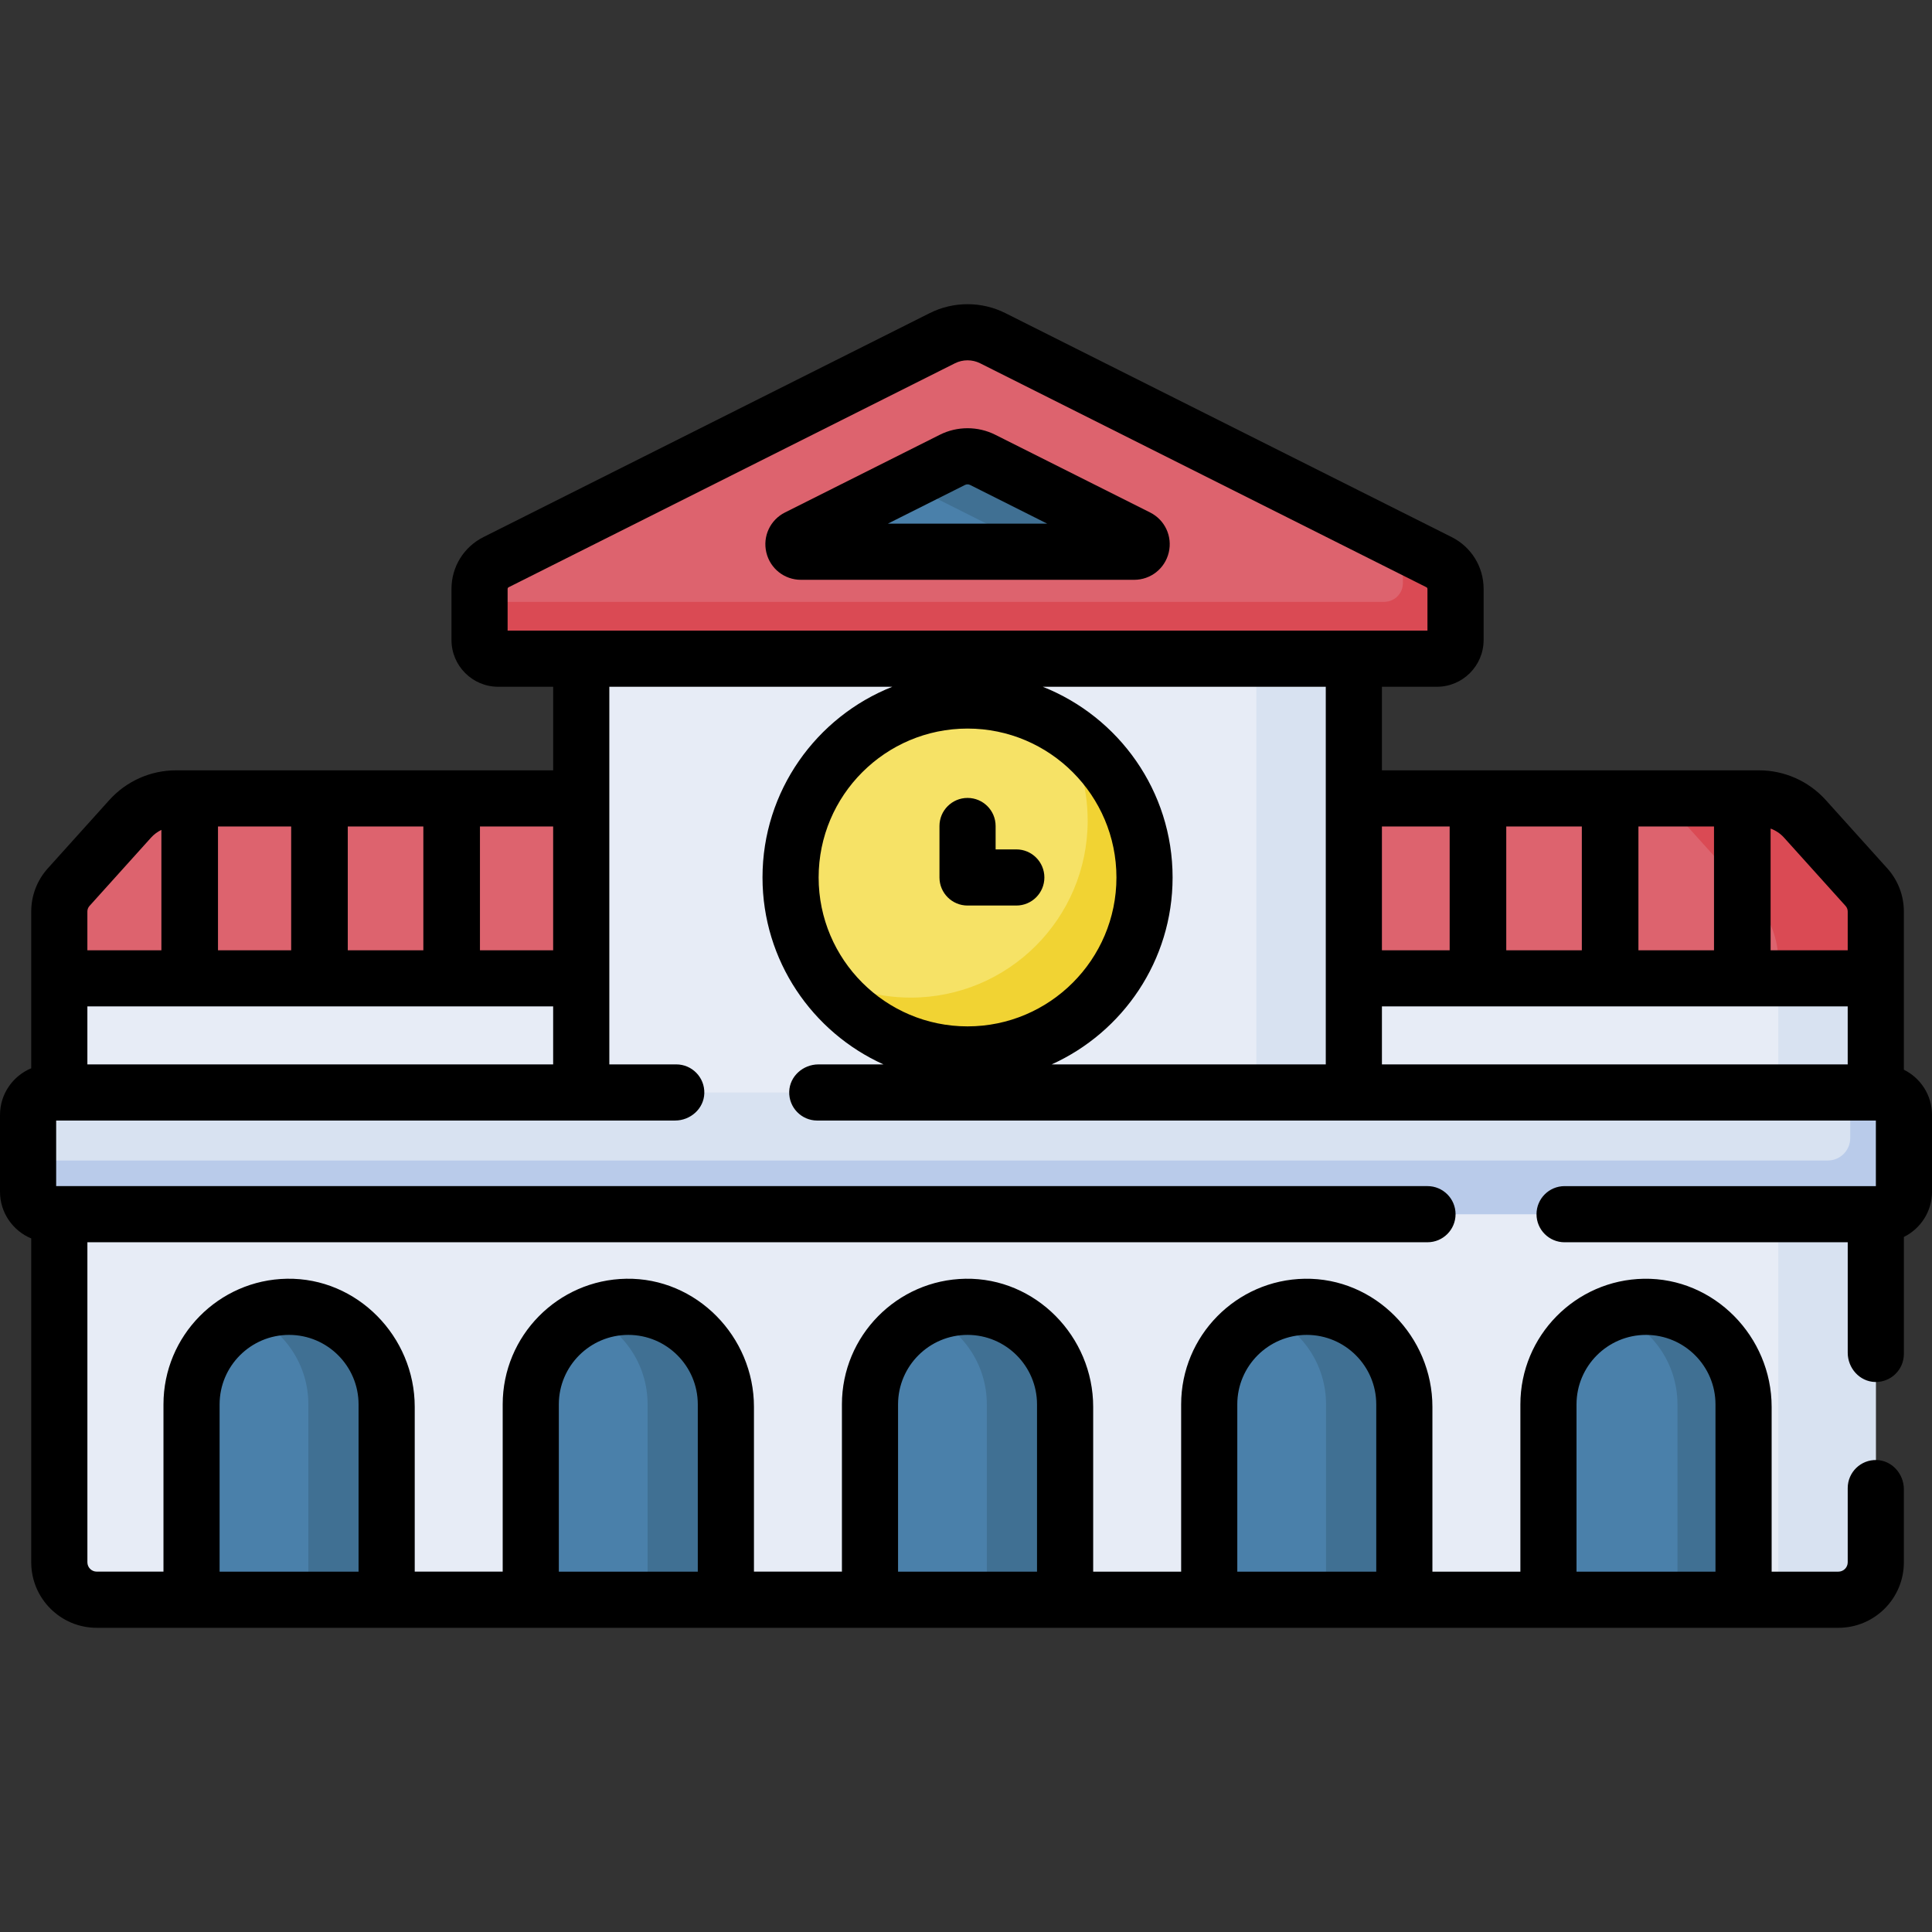 <svg id="Capa_1" enable-background="new 0 0 512 512" height="512" viewBox="0 0 512 512" width="512" xmlns="http://www.w3.org/2000/svg"><rect x="0" y="0" width="512" height="512" fill="#333333" stroke="none"/><g><g><path d="m497.102 252.898h-481.387v161.049c0 5.523 4.477 10 10 10h461.387c5.523 0 10-4.477 10-10z" fill="#e7ecf6"/></g><g><path d="m471.249 252.898v171.049h15.933c5.479 0 9.92-4.441 9.92-9.92v-161.129z" fill="#d8e2f1"/></g><g><path d="m466.158 211.583h-419.499c-4.635 0-9.052 1.966-12.154 5.41l-16.317 18.117c-1.592 1.767-2.472 4.061-2.472 6.439v17.72h481.387v-17.72c0-2.378-.881-4.672-2.472-6.439l-16.317-18.117c-3.104-3.443-7.521-5.41-12.156-5.41z" fill="#dd636e"/></g><g><path d="m494.63 235.11-16.317-18.117c-3.102-3.444-7.519-5.41-12.154-5.41h-25.656l24.85 27.59c3.795 4.214 5.896 9.684 5.896 15.356v4.741h25.853v-17.721c0-2.378-.881-4.672-2.472-6.439z" fill="#da4a54"/></g><g><path d="m154.032 153.194h204.752v145.576h-204.752z" fill="#e7ecf6"/></g><g><path d="m332.932 153.194h25.853v145.576h-25.853z" fill="#d8e2f1"/></g><g><path d="m76.61 346.32c-14.278 0-25.853 11.575-25.853 25.853v51.773h51.707v-51.773c0-14.278-11.575-25.853-25.854-25.853z" fill="#4a80aa"/></g><g><path d="m166.509 346.32c-14.278 0-25.853 11.575-25.853 25.853v51.773h51.707v-51.773c0-14.278-11.575-25.853-25.854-25.853z" fill="#4a80aa"/></g><g><path d="m256.409 346.32c-14.278 0-25.853 11.575-25.853 25.853v51.773h51.707v-51.773c-.001-14.278-11.576-25.853-25.854-25.853z" fill="#4a80aa"/></g><g><path d="m346.308 346.32c-14.278 0-25.853 11.575-25.853 25.853v51.773h51.707v-51.773c-.001-14.278-11.576-25.853-25.854-25.853z" fill="#4a80aa"/></g><g><path d="m436.207 346.32c-14.278 0-25.853 11.575-25.853 25.853v51.773h51.707v-51.773c-.001-14.278-11.576-25.853-25.854-25.853z" fill="#4a80aa"/></g><g><path d="m76.61 346.32c-3.69 0-7.196.778-10.372 2.171 9.113 3.997 15.481 13.094 15.481 23.682v51.773h20.744v-51.773c.001-14.279-11.574-25.853-25.853-25.853z" fill="#407093"/></g><g><path d="m166.51 346.32c-3.69 0-7.196.778-10.372 2.171 9.113 3.997 15.481 13.094 15.481 23.682v51.773h20.744v-51.773c0-14.279-11.575-25.853-25.853-25.853z" fill="#407093"/></g><g><path d="m256.409 346.32c-3.69 0-7.196.778-10.372 2.171 9.113 3.997 15.481 13.094 15.481 23.682v51.773h20.744v-51.773c0-14.279-11.575-25.853-25.853-25.853z" fill="#407093"/></g><g><path d="m346.308 346.32c-3.69 0-7.196.778-10.372 2.171 9.113 3.997 15.481 13.094 15.481 23.682v51.773h20.744v-51.773c0-14.279-11.575-25.853-25.853-25.853z" fill="#407093"/></g><g><path d="m436.207 346.32c-3.075 0-6.023.539-8.758 1.524 9.967 3.589 17.095 13.125 17.095 24.329v51.773h17.516v-51.773c0-14.279-11.575-25.853-25.853-25.853z" fill="#407093"/></g><g><path d="m385.733 169.602v-13.532c0-3.002-1.694-5.747-4.376-7.093l-118.274-59.354c-4.2-2.108-9.148-2.108-13.348 0l-118.274 59.355c-2.683 1.346-4.376 4.091-4.376 7.093v13.532c0 2.739 2.221 4.96 4.96 4.96h248.728c2.739-.001 4.96-2.221 4.96-4.961z" fill="#dd636e"/></g><g><path d="m381.356 148.978-9.573-4.804v10.363c0 2.739-2.221 4.96-4.96 4.96h-239.739v10.106c0 2.739 2.221 4.96 4.96 4.96h248.728c2.739 0 4.96-2.221 4.96-4.96v-13.533c.001-3.001-1.693-5.746-4.376-7.092z" fill="#da4a54"/></g><g><path d="m498.608 321.779h-485.216c-3.287 0-5.952-2.665-5.952-5.952v-20.354c0-3.287 2.665-5.952 5.952-5.952h485.216c3.287 0 5.952 2.665 5.952 5.952v20.354c0 3.288-2.665 5.952-5.952 5.952z" fill="#d8e2f1"/></g><g><path d="m498.608 289.521h-8.278v12.076c0 3.287-2.665 5.952-5.952 5.952h-476.938v8.278c0 3.287 2.665 5.952 5.952 5.952h485.216c3.287 0 5.952-2.665 5.952-5.952v-20.354c0-3.287-2.665-5.952-5.952-5.952z" fill="#b9cbea"/></g><g><circle cx="256.409" cy="232.538" fill="#f6e266" r="46.901"/></g><g><path d="m281.172 192.711c4.479 7.188 7.074 15.671 7.074 24.763 0 25.903-20.998 46.901-46.901 46.901-9.093 0-17.576-2.595-24.763-7.074 8.28 13.289 23.017 22.138 39.827 22.138 25.903 0 46.901-20.999 46.901-46.901 0-16.81-8.849-31.547-22.138-39.827z" fill="#f1d333"/></g><g><path d="m301.453 142.459-41.04-20.595c-2.52-1.265-5.489-1.265-8.009 0l-41.04 20.595c-1.87.938-1.202 3.757.89 3.757h88.309c2.092 0 2.76-2.819.89-3.757z" fill="#4a80aa"/></g><g><path d="m276.282 146.216h24.281c2.092 0 2.76-2.819.89-3.757l-41.04-20.595c-2.52-1.265-5.489-1.265-8.009 0l-12.324 6.185z" fill="#407093"/></g><g><path d="m269.331 225.098h-5.482v-6.198c0-4.109-3.331-7.44-7.44-7.44s-7.44 3.331-7.44 7.44v13.638c0 4.109 3.331 7.44 7.44 7.44h12.922c4.109 0 7.44-3.331 7.44-7.44s-3.331-7.44-7.44-7.44z"/><g><path d="m304.791 135.81h-.001l-41.04-20.596c-4.596-2.307-10.085-2.306-14.682 0l-41.041 20.596c-3.921 1.969-5.953 6.326-4.942 10.595 1.012 4.269 4.783 7.251 9.17 7.251h88.309c4.387 0 8.158-2.982 9.17-7.251 1.01-4.269-1.021-8.626-4.943-10.595zm-69.501 2.966 20.451-10.263c.419-.21.919-.209 1.335 0l20.451 10.263z"/><path d="m504.542 283.486v-41.936c0-4.218-1.562-8.286-4.385-11.42l-16.317-18.116c-4.505-5.002-10.95-7.871-17.682-7.871h-99.933v-22.141h14.548c6.848 0 12.4-5.552 12.4-12.4v-13.532c0-5.852-3.249-11.117-8.48-13.743l-118.273-59.354c-6.268-3.145-13.753-3.146-20.022 0l-118.274 59.354c-5.23 2.625-8.479 7.891-8.479 13.743v13.532c0 6.848 5.552 12.4 12.4 12.4h14.548v22.141h-99.935c-6.743 0-13.169 2.861-17.681 7.871l-16.318 18.118c-2.822 3.133-4.384 7.201-4.384 11.418v41.553c-4.852 2.013-8.275 6.798-8.275 12.37v20.354c0 5.572 3.423 10.357 8.275 12.371v85.828c0 9.588 7.772 17.36 17.36 17.36h461.547c9.588 0 17.36-7.772 17.36-17.36v-19.356c0-4.074-3.139-7.626-7.211-7.748-4.213-.126-7.669 3.251-7.669 7.436v19.668c0 1.37-1.11 2.48-2.48 2.48h-17.682v-43.67c0-18.628-15.244-34.269-33.869-33.952-18.094.308-32.717 15.122-32.717 33.288v44.333h-23.313v-43.67c0-18.628-15.244-34.269-33.869-33.952-18.093.308-32.718 15.122-32.718 33.288v44.333h-23.313v-43.67c0-18.628-15.244-34.269-33.869-33.952-18.094.308-32.717 15.122-32.717 33.288v44.333h-23.313v-43.67c0-18.628-15.244-34.269-33.869-33.951-18.093.309-32.717 15.123-32.717 33.288v44.333h-23.313v-43.67c0-18.628-15.244-34.269-33.869-33.952-18.094.309-32.717 15.123-32.717 33.288v44.333h-17.682c-1.37 0-2.48-1.11-2.48-2.48v-84.807h355.138c4.109 0 7.44-3.331 7.44-7.44 0-4.109-3.331-7.44-7.44-7.44h-363.413v-17.378h164.018c4.074 0 7.626-3.139 7.748-7.211.126-4.213-3.252-7.669-7.436-7.669h-17.738v-100.075h74.998c-20.125 7.969-34.403 27.61-34.403 50.535 0 22.026 13.18 41.019 32.06 49.544h-17.234c-4.074 0-7.626 3.139-7.748 7.211-.126 4.213 3.252 7.669 7.436 7.669h280.539v17.378h-82.492c-4.109 0-7.44 3.331-7.44 7.44 0 4.109 3.331 7.44 7.44 7.44h75.034v29.276c0 4.074 3.139 7.626 7.211 7.749 4.213.126 7.669-3.252 7.669-7.436v-30.993c4.412-2.193 7.458-6.736 7.458-11.987v-20.354c0-5.253-3.046-9.795-7.458-11.988zm-86.748 88.687c0-10.153 8.26-18.413 18.413-18.413s18.413 8.26 18.413 18.413v44.333h-36.827v-44.333zm-89.899 0c0-10.153 8.26-18.413 18.413-18.413s18.413 8.26 18.413 18.413v44.333h-36.826zm-89.9 0c0-10.153 8.26-18.413 18.413-18.413s18.413 8.26 18.413 18.413v44.333h-36.827v-44.333zm-89.899 0c0-10.153 8.26-18.413 18.413-18.413s18.413 8.26 18.413 18.413v44.333h-36.826zm-89.899 0c0-10.153 8.26-18.413 18.413-18.413s18.413 8.26 18.413 18.413v44.333h-36.826zm33.968-153.15h20.027v32.807h-20.027zm-34.394 0h19.394v32.807h-19.394zm-34.616 22.526c0-.54.199-1.058.561-1.46l16.318-18.117c.777-.863 1.713-1.547 2.737-2.044v31.901h-19.616zm123.437 40.532h-123.437v-15.371h123.437zm0-30.251h-19.4v-32.807h19.4zm287.61-32.807h20.027v32.807h-20.027zm-35.027 0h20.027v32.807h-20.027zm-15 0v32.807h-17.95v-32.807zm-249.651-51.901v-11.052c0-.189.105-.359.274-.444l118.273-59.354c2.089-1.049 4.585-1.049 6.675 0l118.273 59.354c.169.085.274.255.274.444v11.052zm82.423 65.416c0-21.759 17.702-39.461 39.461-39.461s39.461 17.702 39.461 39.461-17.702 39.461-39.461 39.461c-21.758 0-39.461-17.702-39.461-39.461zm134.398 49.543h-72.655c18.88-8.525 32.06-27.518 32.06-49.544 0-22.926-14.278-42.567-34.403-50.535h74.998zm138.317 0h-123.437v-15.371h123.437zm0-30.251h-20.432v-32.248c1.347.496 2.575 1.303 3.554 2.391l16.318 18.117c.362.401.561.92.561 1.46v10.28z"/></g></g></g></svg>